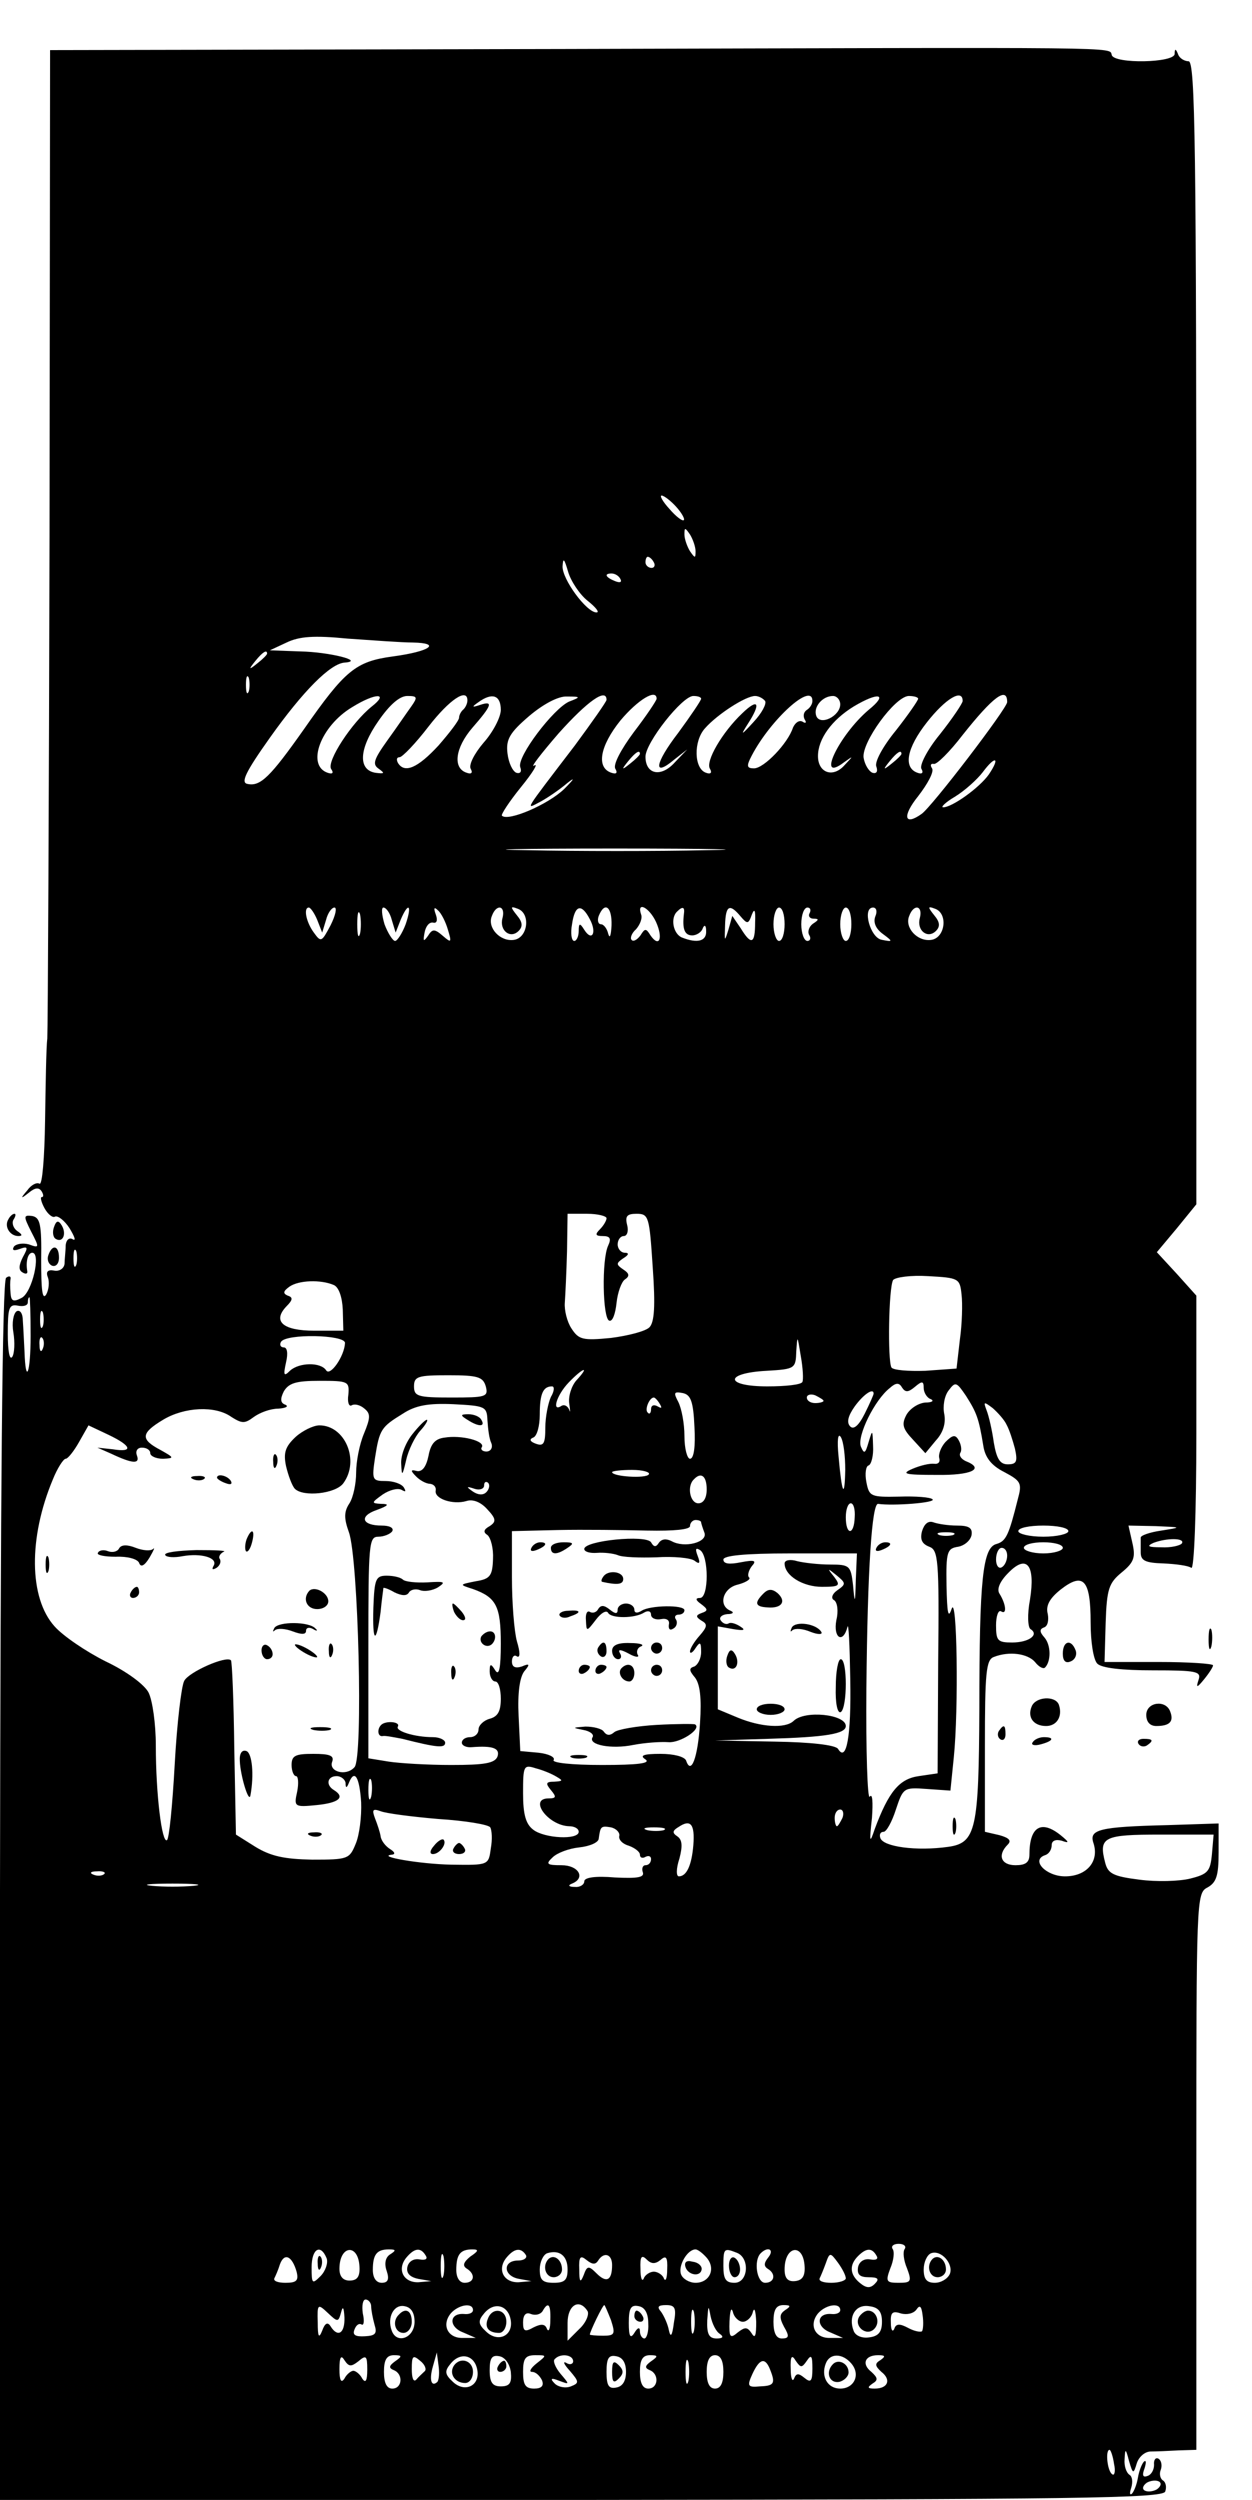 <?xml version="1.0" standalone="no"?>
<!DOCTYPE svg PUBLIC "-//W3C//DTD SVG 20010904//EN"
 "http://www.w3.org/TR/2001/REC-SVG-20010904/DTD/svg10.dtd">
<svg version="1.0" xmlns="http://www.w3.org/2000/svg"
 width="225pt" height="449pt" viewBox="0 0 225 449"
 preserveAspectRatio="xMidYMid meet">

<g transform="translate(0,449) scale(0.1,-0.1)"
fill="#000000" stroke="none">
<path d="M1013 4402 l-923 -2 -1 -873 c-1 -479 -3 -885 -4 -902 -2 -16 -3 -83
-4 -148 -1 -66 -5 -116 -10 -113 -5 3 -15 -2 -22 -12 -13 -15 -12 -16 3 -4 11
9 18 10 23 2 3 -5 4 -10 0 -10 -3 0 -1 -9 5 -20 6 -11 15 -18 19 -15 5 2 17
-7 26 -21 9 -15 12 -23 6 -20 -6 4 -12 0 -13 -11 0 -10 -2 -25 -2 -33 -1 -8
-9 -14 -19 -12 -11 2 -15 -2 -11 -12 3 -8 2 -22 -3 -31 -7 -11 -9 9 -9 61 1
66 -2 77 -16 80 -16 2 -16 0 -2 -28 15 -29 15 -30 -4 -23 -11 3 -23 1 -27 -4
-4 -7 0 -8 11 -4 14 5 15 3 5 -15 -7 -14 -8 -23 -1 -27 6 -4 10 -3 9 2 -3 17
1 33 9 33 16 0 0 -71 -19 -81 -15 -8 -19 -6 -20 8 -1 10 -1 22 0 26 1 5 -3 6
-8 2 -7 -4 -10 -394 -11 -1101 l0 -1094 1044 0 c892 1 1045 3 1050 15 3 8 1
17 -4 20 -5 3 -7 12 -4 19 3 8 1 17 -4 20 -5 3 -9 -2 -8 -11 0 -9 -5 -18 -12
-20 -8 -3 -10 1 -5 14 3 10 3 15 -1 12 -4 -4 -9 -17 -11 -29 -2 -12 -7 -25
-11 -29 -4 -3 -4 2 -1 11 3 10 2 20 -3 23 -6 4 -10 16 -9 28 1 20 2 20 8 -3 7
-24 8 -24 14 -4 4 12 15 21 25 21 9 0 32 1 50 2 l32 1 0 500 c0 489 0 500 20
510 16 9 20 21 20 63 l0 52 -92 -3 c-123 -3 -141 -8 -133 -32 11 -33 -12 -60
-51 -60 -34 0 -62 29 -36 38 7 2 12 10 12 18 0 8 7 11 18 8 14 -5 14 -3 -2 10
-35 28 -56 15 -56 -35 0 -14 -7 -19 -25 -19 -26 0 -33 18 -14 37 7 7 3 12 -15
17 l-26 6 0 154 c0 131 2 155 16 160 28 11 61 6 74 -9 7 -9 15 -13 18 -10 11
11 11 40 -1 54 -9 10 -9 15 -1 18 7 2 9 13 7 24 -4 15 3 28 23 44 41 32 54 18
54 -59 0 -35 5 -67 12 -74 8 -8 45 -12 100 -12 79 0 87 -2 82 -17 -5 -15 -3
-15 10 1 9 11 16 22 16 25 0 3 -44 6 -97 6 l-98 0 2 70 c2 62 6 72 29 91 22
18 25 27 19 53 l-7 31 49 -1 c47 -2 48 -2 10 -8 -21 -3 -38 -9 -37 -13 0 -5 0
-16 0 -26 0 -15 8 -19 41 -20 22 -1 45 -4 50 -8 5 -3 9 96 9 242 l0 247 -35
39 -36 39 36 43 35 43 0 1027 c0 878 -2 1026 -14 1026 -8 0 -17 6 -19 13 -4
10 -6 10 -6 0 -1 -16 -108 -18 -113 -2 -5 15 40 14 -985 11z m202 -822 c10
-11 16 -22 14 -24 -2 -3 -14 6 -26 20 -12 13 -18 24 -14 24 4 0 16 -9 26 -20z
m35 -80 c0 -13 -1 -13 -10 0 -5 8 -10 22 -10 30 0 13 1 13 10 0 5 -8 10 -22
10 -30z m-194 -89 c15 -12 22 -21 16 -21 -18 0 -62 60 -61 83 1 16 3 14 10
-10 5 -17 21 -41 35 -52z m119 69 c3 -5 1 -10 -4 -10 -6 0 -11 5 -11 10 0 6 2
10 4 10 3 0 8 -4 11 -10z m-60 -30 c3 -6 -1 -7 -9 -4 -18 7 -21 14 -7 14 6 0
13 -4 16 -10z m-373 -114 c52 -1 31 -16 -36 -25 -67 -9 -86 -25 -160 -131 -60
-85 -78 -103 -101 -98 -13 2 -4 21 40 83 59 83 109 134 135 135 36 3 -29 19
-80 20 l-55 2 30 14 c23 11 49 13 110 7 44 -3 97 -7 117 -7z m-262 -20 c0 -2
-8 -10 -17 -17 -16 -13 -17 -12 -4 4 13 16 21 21 21 13z m-33 -68 c-3 -7 -5
-2 -5 12 0 14 2 19 5 13 2 -7 2 -19 0 -25z m221 -27 c-36 -29 -81 -98 -73
-112 5 -7 3 -10 -6 -7 -39 13 -13 84 44 118 42 26 67 26 35 1z m71 0 c-8 -11
-27 -39 -43 -61 -25 -35 -27 -43 -15 -51 11 -8 10 -9 -6 -7 -32 5 -30 43 5 93
20 29 38 45 52 45 18 0 19 -2 7 -19z m101 11 c0 -5 -3 -12 -7 -16 -5 -4 -8
-11 -8 -15 0 -5 -17 -27 -37 -50 -37 -40 -61 -51 -73 -31 -3 6 -2 10 3 10 5 0
29 25 52 55 38 49 70 70 70 47z m60 -17 c0 -13 -14 -40 -31 -59 -17 -20 -27
-40 -23 -47 4 -7 1 -10 -7 -7 -26 8 -21 45 10 81 35 40 38 49 14 41 -15 -5
-16 -4 -3 5 25 18 40 12 40 -14z m123 15 c-28 -12 -95 -100 -88 -118 3 -8 0
-12 -7 -10 -7 3 -14 18 -16 35 -3 25 4 37 39 67 26 22 53 36 68 35 25 0 25 -1
4 -9z m67 3 c0 -3 -26 -40 -57 -82 -94 -123 -89 -115 -62 -101 13 7 35 22 49
34 14 11 12 7 -6 -11 -29 -28 -101 -59 -112 -48 -2 2 13 25 34 51 22 27 32 44
24 39 -8 -5 12 21 44 58 52 58 86 82 86 60z m90 2 c0 -3 -18 -30 -41 -60 -23
-31 -38 -59 -33 -66 4 -7 2 -10 -7 -7 -28 9 -21 48 16 94 31 37 65 58 65 39z
m80 0 c0 -3 -19 -31 -41 -61 -43 -56 -46 -81 -7 -48 l23 18 -22 -23 c-25 -28
-53 -22 -53 10 0 25 66 109 86 109 8 0 14 -2 14 -5z m115 -4 c3 -5 -6 -22 -21
-38 -22 -24 -24 -25 -10 -3 24 37 19 47 -10 19 -36 -34 -67 -87 -58 -100 4 -7
1 -10 -7 -7 -22 7 -23 57 -2 80 22 25 73 58 90 58 6 0 14 -4 18 -9z m85 0 c0
-6 -5 -13 -10 -16 -6 -4 -7 -11 -4 -17 4 -6 2 -8 -4 -4 -6 3 -13 -2 -17 -11
-9 -28 -52 -73 -70 -73 -13 0 -14 4 -4 23 34 65 109 133 109 98z m50 -6 c0
-21 -36 -39 -43 -21 -6 16 11 36 30 36 7 0 13 -7 13 -15z m51 -10 c-54 -46
-95 -133 -44 -94 17 12 17 12 1 -5 -21 -24 -48 -14 -48 16 0 31 25 65 64 89
45 27 63 23 27 -6z m89 20 c0 -3 -18 -29 -40 -57 -23 -28 -39 -57 -35 -65 3
-9 0 -13 -7 -11 -7 3 -14 15 -16 27 -4 27 56 110 81 111 9 0 17 -2 17 -5z m80
-4 c0 -4 -18 -31 -41 -60 -23 -28 -37 -56 -33 -62 4 -7 1 -10 -7 -7 -26 9 -20
44 17 91 33 42 64 61 64 38z m80 -2 c0 -11 -136 -189 -154 -201 -31 -22 -35
-4 -6 32 17 22 29 44 25 50 -4 6 -2 9 3 8 5 -2 29 22 52 52 54 68 80 88 80 59z
m-660 -93 c0 -2 -8 -10 -17 -17 -16 -13 -17 -12 -4 4 13 16 21 21 21 13z m470
0 c0 -2 -8 -10 -17 -17 -16 -13 -17 -12 -4 4 13 16 21 21 21 13z m157 -37
c-17 -24 -66 -59 -82 -59 -5 0 4 9 21 19 18 11 40 31 50 44 23 31 32 27 11 -4z
m-509 -136 c-86 -2 -230 -2 -320 0 -90 1 -19 3 157 3 176 0 249 -2 163 -3z
m-698 -125 l9 -23 7 23 c3 12 10 22 15 22 5 0 2 -14 -7 -32 -16 -30 -17 -31
-30 -13 -14 19 -19 45 -9 45 3 0 10 -10 15 -22z m77 -25 c-3 -10 -5 -2 -5 17
0 19 2 27 5 18 2 -10 2 -26 0 -35z m57 25 l7 -23 9 23 c14 33 21 27 9 -8 -6
-16 -15 -30 -19 -30 -4 0 -13 14 -19 30 -5 17 -6 30 -2 30 5 0 12 -10 15 -22z
m101 -18 c7 -23 6 -24 -9 -11 -15 13 -19 13 -27 0 -8 -11 -9 -10 -6 6 2 11 8
19 15 18 7 -2 9 4 5 15 -4 11 -3 14 4 7 6 -5 14 -21 18 -35z m98 21 c-6 -22
14 -38 29 -23 8 8 7 16 -3 28 -12 15 -12 17 1 12 24 -8 19 -52 -6 -56 -25 -4
-49 22 -40 43 8 22 25 19 19 -4z m157 -2 c13 -24 4 -41 -10 -19 -8 13 -10 12
-10 -2 0 -10 -4 -18 -8 -18 -5 0 -7 14 -4 30 5 35 17 38 32 9z m39 -11 c-1
-18 -3 -25 -6 -15 -2 9 -8 17 -13 17 -5 0 -7 7 -4 15 11 27 24 16 23 -17z m80
6 c13 -29 6 -47 -10 -24 -8 13 -10 13 -18 0 -6 -8 -13 -12 -16 -8 -3 3 0 12 8
19 7 8 12 20 9 27 -8 24 15 12 27 -14z m50 14 c-3 -26 1 -38 15 -38 8 0 17 6
19 13 3 7 6 5 6 -5 1 -18 -15 -23 -43 -12 -16 6 -22 35 -9 47 10 10 14 8 12
-5z m102 -4 c12 -14 14 -14 20 3 5 13 7 8 6 -14 0 -39 -7 -41 -26 -10 l-15 22
-7 -25 c-7 -22 -7 -22 -6 8 1 36 8 40 28 16z m79 -14 c0 -16 -4 -30 -10 -30
-5 0 -10 14 -10 30 0 17 5 30 10 30 6 0 10 -13 10 -30z m45 20 c-3 -5 0 -10 7
-10 10 0 10 -2 -1 -9 -7 -5 -10 -14 -7 -20 4 -6 2 -11 -3 -11 -6 0 -11 14 -11
30 0 17 5 30 11 30 5 0 7 -4 4 -10z m75 -20 c0 -16 -4 -30 -10 -30 -5 0 -10
14 -10 30 0 17 5 30 10 30 6 0 10 -13 10 -30z m43 14 c-4 -11 1 -22 13 -31 19
-14 19 -15 -1 -11 -21 3 -36 58 -16 58 6 0 8 -7 4 -16z m80 -3 c-6 -22 14 -38
29 -23 8 8 7 16 -3 28 -12 15 -12 17 1 12 24 -8 19 -52 -6 -56 -25 -4 -49 22
-40 43 8 22 25 19 19 -4z m-563 -539 c0 -4 -5 -13 -12 -20 -9 -9 -8 -12 5 -12
13 0 16 -4 10 -17 -12 -25 -10 -132 2 -135 6 -2 11 13 13 32 2 19 9 38 15 42
9 6 8 11 -3 18 -13 9 -13 11 0 20 10 6 11 10 3 10 -7 0 -13 7 -13 15 0 8 5 15
11 15 6 0 9 9 6 20 -4 16 0 20 17 20 22 0 23 -5 29 -96 5 -70 3 -99 -6 -108
-7 -7 -38 -15 -69 -19 -51 -5 -58 -3 -71 17 -8 12 -13 33 -12 46 1 14 3 55 4
93 l1 67 35 0 c19 0 35 -4 35 -8z m-953 -84 c-3 -7 -5 -2 -5 12 0 14 2 19 5
13 2 -7 2 -19 0 -25z m1591 -53 c2 -16 1 -53 -3 -81 l-6 -52 -56 -4 c-30 -1
-58 1 -61 6 -7 13 -5 143 3 157 4 5 32 9 63 7 55 -3 57 -4 60 -33z m-1128 17
c9 -4 15 -22 16 -44 l1 -38 -52 0 c-57 0 -76 17 -50 44 11 11 12 16 2 19 -9 4
-8 8 3 16 17 12 57 13 80 3z m-545 -91 c0 -68 -9 -90 -11 -28 -1 18 -2 42 -3
55 0 13 -5 20 -11 17 -6 -4 -9 -21 -6 -38 3 -18 2 -38 -2 -44 -5 -7 -8 12 -8
41 0 47 2 54 18 51 10 -2 18 0 18 6 0 5 1 9 3 9 1 0 2 -31 2 -69z m22 17 c-3
-7 -5 -2 -5 12 0 14 2 19 5 13 2 -7 2 -19 0 -25z m0 -40 c-3 -8 -6 -5 -6 6 -1
11 2 17 5 13 3 -3 4 -12 1 -19z m543 10 c-1 -24 -27 -61 -34 -49 -10 15 -49
14 -65 -1 -11 -11 -12 -8 -7 15 4 17 2 27 -4 27 -6 0 -8 5 -5 10 9 15 115 13
115 -2z m822 -70 c-2 -5 -30 -8 -63 -8 -77 0 -78 24 -1 28 51 3 52 4 53 35 2
30 2 29 8 -8 4 -22 5 -43 3 -47z m-406 3 c-9 -10 -15 -29 -13 -42 2 -13 2 -18
0 -11 -3 7 -9 10 -14 7 -18 -12 -9 19 13 42 26 27 39 31 14 4z m-163 -11 c5
-19 0 -20 -62 -20 -60 0 -67 2 -67 20 0 18 7 20 62 20 53 0 62 -3 67 -20z
m-247 -15 c-2 -13 1 -22 6 -19 5 3 15 1 23 -6 11 -9 11 -16 -1 -45 -8 -19 -14
-50 -14 -70 0 -19 -5 -44 -12 -55 -10 -15 -10 -27 -1 -52 17 -47 26 -406 10
-422 -15 -17 -47 -8 -40 10 4 11 -5 14 -34 14 -32 0 -39 -3 -39 -20 0 -11 4
-20 8 -20 4 0 5 -13 2 -28 -6 -27 -5 -28 35 -24 40 4 52 14 31 27 -15 9 -12
25 5 25 8 0 15 -6 16 -12 0 -10 2 -10 6 0 10 25 19 11 22 -35 1 -25 -3 -59
-10 -75 -11 -27 -14 -28 -78 -28 -50 1 -74 6 -102 23 l-35 22 -3 155 c-1 85
-4 157 -6 158 -8 9 -76 -21 -84 -37 -5 -9 -13 -76 -17 -149 -4 -73 -10 -135
-14 -137 -9 -6 -20 82 -20 170 0 39 -6 81 -13 95 -7 14 -39 38 -77 56 -36 18
-77 46 -92 63 -46 51 -47 159 -3 264 8 20 19 37 23 37 4 0 15 14 24 30 l17 30
36 -17 c42 -20 45 -32 8 -26 l-28 3 25 -11 c38 -18 52 -19 46 -3 -3 8 1 14 9
14 8 0 15 -4 15 -10 0 -5 10 -10 23 -10 21 1 20 2 -5 16 -36 19 -35 30 5 54
38 23 94 26 123 5 19 -12 24 -12 40 0 11 8 30 15 44 15 14 1 19 4 13 7 -9 3
-10 10 -3 24 9 15 22 19 64 19 52 0 54 -1 52 -25z m1018 14 c13 11 16 11 16
-2 0 -8 6 -18 13 -20 6 -3 2 -6 -10 -6 -12 -1 -27 -10 -34 -22 -9 -17 -7 -25
12 -45 l22 -24 19 23 c13 14 18 31 15 47 -3 14 0 33 8 43 12 16 14 15 31 -10
19 -30 23 -40 31 -89 3 -21 14 -36 38 -48 30 -16 32 -20 24 -49 -16 -64 -21
-75 -38 -80 -25 -6 -31 -63 -31 -296 -1 -217 -6 -241 -56 -248 -57 -8 -117 0
-122 16 -2 6 0 11 6 11 5 0 15 18 22 40 13 39 14 40 55 37 l43 -3 6 59 c9 87
6 298 -4 267 -6 -18 -8 -7 -9 42 -1 61 1 67 21 70 11 2 22 11 24 21 2 13 -5
17 -26 17 -16 0 -35 3 -43 6 -9 3 -16 -3 -20 -16 -4 -15 0 -23 13 -28 16 -6
18 -22 16 -207 l-1 -200 -34 -5 c-35 -5 -54 -28 -79 -95 -9 -27 -10 -25 -5 20
2 28 1 45 -4 38 -4 -6 -7 82 -6 195 2 215 10 332 21 331 27 -4 104 2 98 8 -3
4 -31 6 -60 5 -51 -1 -54 0 -59 26 -3 15 -1 29 4 30 5 2 9 18 8 35 -1 30 -1
30 -8 7 -6 -21 -8 -22 -14 -8 -7 19 25 84 52 105 11 10 17 10 22 1 6 -9 11 -9
23 1z m-654 -18 c-5 -11 -10 -36 -10 -55 0 -29 -3 -34 -17 -29 -11 4 -12 8 -5
11 7 2 12 21 12 41 0 38 6 51 22 51 5 0 4 -9 -2 -19z m258 -54 c2 -35 -1 -57
-8 -57 -5 0 -10 18 -10 41 0 22 -5 49 -11 61 -9 17 -8 19 8 16 14 -3 19 -14
21 -61z m232 47 c0 -2 -7 -4 -15 -4 -8 0 -15 4 -15 10 0 5 7 7 15 4 8 -4 15
-8 15 -10z m90 13 c0 -2 -7 -18 -16 -36 -11 -22 -20 -29 -26 -23 -7 7 -4 19 8
36 16 22 34 34 34 23z m-384 -19 c4 -7 3 -8 -4 -4 -7 4 -12 2 -12 -5 0 -7 -3
-10 -6 -6 -6 5 3 27 11 27 2 0 7 -5 11 -12z m-310 -29 c1 -15 3 -33 7 -41 3
-8 -1 -15 -9 -15 -7 0 -11 4 -8 8 6 11 -37 22 -67 17 -17 -2 -25 -11 -29 -33
-4 -19 -11 -29 -21 -27 -11 3 -12 1 -1 -10 7 -7 18 -13 25 -13 7 -1 11 -6 10
-12 -3 -15 31 -26 55 -19 12 4 26 -2 37 -14 17 -18 17 -23 5 -31 -11 -6 -12
-11 -4 -16 6 -5 11 -24 10 -43 -1 -30 -5 -36 -31 -40 -30 -6 -30 -6 -5 -14 42
-15 50 -31 50 -98 0 -44 -3 -59 -10 -48 -8 13 -10 12 -10 -2 0 -10 5 -18 10
-18 6 0 10 -14 10 -31 0 -22 -5 -32 -20 -36 -11 -3 -20 -12 -20 -19 0 -8 -7
-14 -15 -14 -8 0 -15 -4 -15 -10 0 -5 8 -9 18 -8 38 3 51 -2 46 -17 -5 -12
-24 -15 -83 -15 -42 0 -92 3 -112 6 l-37 6 0 199 c0 188 1 199 18 199 10 0 22
5 25 10 3 6 -5 10 -19 10 -36 0 -41 17 -9 28 22 8 23 11 8 11 -18 1 -18 2 3
17 12 8 27 12 34 8 7 -4 8 -3 4 4 -4 7 -19 12 -33 12 -24 0 -25 2 -19 42 8 51
11 55 50 79 23 15 46 19 91 17 57 -3 60 -4 61 -29z m933 -8 c5 -9 11 -28 15
-43 5 -23 3 -28 -13 -28 -14 0 -20 10 -25 39 -3 22 -9 48 -13 58 -6 16 -5 16
11 4 9 -8 21 -21 25 -30z m-290 -81 c-1 -53 -6 -44 -12 24 -3 30 -1 43 4 35 5
-8 8 -34 8 -59z m-353 -8 c-5 -8 -66 -4 -66 4 0 2 16 4 36 4 19 0 33 -4 30 -8z
m104 -27 c0 -16 -6 -25 -15 -25 -15 0 -21 31 -8 43 13 14 23 6 23 -18z m-396
-5 c-6 -6 -15 -5 -24 1 -13 9 -12 10 3 5 9 -3 17 0 17 6 0 6 3 8 7 5 4 -4 2
-12 -3 -17z m662 -45 c-1 -33 -16 -33 -16 0 0 14 4 25 9 25 5 0 8 -11 7 -25z
m-276 -9 c0 -2 3 -11 6 -19 6 -17 -36 -28 -59 -15 -10 5 -18 4 -23 -3 -5 -8
-9 -8 -14 1 -9 14 -120 3 -120 -12 0 -5 10 -8 23 -7 12 1 29 -1 37 -4 8 -4 40
-5 70 -4 30 2 61 -1 68 -6 9 -7 11 -5 6 8 -5 13 -4 16 4 11 16 -10 16 -86 0
-86 -9 0 -8 -4 2 -11 12 -9 13 -12 1 -16 -11 -4 -11 -7 0 -14 11 -6 10 -11 -4
-27 -9 -10 -17 -23 -17 -28 0 -5 5 -2 10 6 8 12 10 11 10 -7 0 -12 -6 -23 -12
-26 -10 -3 -10 -7 1 -20 9 -12 12 -36 9 -82 -4 -62 -16 -94 -25 -67 -3 7 -22
12 -46 12 -31 0 -38 -3 -27 -10 10 -7 -14 -10 -78 -10 -55 0 -91 4 -87 9 3 5
-9 11 -27 13 l-33 3 -3 63 c-2 42 2 69 10 80 11 13 10 15 -4 9 -12 -4 -18 -1
-18 9 0 8 4 13 9 9 6 -3 6 7 0 27 -5 18 -9 70 -9 115 l0 83 83 2 c45 1 117 0
160 -1 49 -1 77 2 77 8 0 6 5 11 10 11 6 0 10 -2 10 -4z m660 -16 c0 -5 -20
-10 -45 -10 -25 0 -45 5 -45 10 0 6 20 10 45 10 25 0 45 -4 45 -10z m-207 -7
c-7 -2 -19 -2 -25 0 -7 3 -2 5 12 5 14 0 19 -2 13 -5z m411 -15 c-3 -4 -20 -8
-37 -7 -24 0 -27 2 -14 8 24 9 57 9 51 -1z m-214 -8 c0 -5 -16 -10 -35 -10
-19 0 -35 5 -35 10 0 6 16 10 35 10 19 0 35 -4 35 -10z m-100 -14 c0 -8 -4
-18 -10 -21 -5 -3 -10 3 -10 14 0 12 5 21 10 21 6 0 10 -6 10 -14z m-272 -43
c-1 -44 -2 -45 -5 -10 -4 35 -6 37 -41 37 -20 0 -47 3 -59 6 -13 4 -23 2 -23
-4 0 -22 33 -42 67 -42 32 0 34 2 22 18 -13 16 -12 16 4 3 17 -14 18 -16 2
-27 -10 -7 -12 -15 -6 -18 6 -4 8 -20 4 -36 -6 -32 12 -43 20 -12 2 9 4 -32 5
-93 2 -105 -7 -151 -22 -126 -5 7 -49 12 -114 13 l-107 2 95 3 c105 3 140 9
140 23 0 21 -74 29 -94 9 -15 -14 -59 -11 -100 6 l-36 15 0 74 0 75 28 -5 c19
-3 23 -2 12 5 -8 5 -17 8 -21 5 -4 -2 -10 0 -14 6 -3 5 2 10 12 11 10 0 13 3
6 6 -23 9 -14 41 13 47 15 4 24 10 20 13 -3 3 -1 12 5 20 9 10 6 12 -20 7 -20
-4 -31 -3 -31 5 0 7 38 11 120 11 l120 0 -2 -47z m313 -36 c-5 -26 -4 -50 1
-53 16 -10 -3 -24 -33 -24 -26 0 -29 3 -29 31 0 16 4 28 9 25 11 -7 9 13 -3
32 -5 8 1 22 16 37 33 34 49 15 39 -48z m-851 -318 c12 -7 12 -8 -4 -9 -15 0
-16 -3 -6 -15 10 -12 10 -15 -4 -15 -37 0 -1 -49 37 -50 9 0 17 -4 17 -10 0
-15 -62 -12 -82 4 -13 10 -18 27 -18 65 0 50 1 52 23 45 12 -3 29 -10 37 -15z
m-333 -36 c-3 -10 -5 -4 -5 12 0 17 2 24 5 18 2 -7 2 -21 0 -30z m121 -40 c48
-3 90 -10 93 -15 3 -5 4 -22 1 -38 -4 -30 -4 -30 -71 -29 -56 1 -137 15 -106
18 6 1 4 5 -4 10 -8 5 -16 15 -17 23 -1 7 -6 22 -10 32 -6 16 -4 18 10 13 10
-4 57 -10 104 -14z m726 2 c-4 -8 -8 -15 -10 -15 -2 0 -4 7 -4 15 0 8 4 15 10
15 5 0 7 -7 4 -15z m-268 -49 c-3 -36 -12 -56 -26 -56 -5 0 -5 14 1 32 6 23 5
34 -4 40 -9 6 -9 10 3 17 21 14 29 5 26 -33z m-133 17 c-2 -7 6 -15 17 -18 11
-4 20 -11 20 -16 0 -6 5 -7 10 -4 6 3 10 1 10 -4 0 -6 -4 -11 -10 -11 -5 0 -7
-6 -5 -12 4 -10 -9 -12 -50 -10 -35 3 -55 0 -55 -7 0 -6 -8 -11 -17 -10 -11 0
-13 3 -5 6 25 10 12 33 -19 33 -26 0 -29 2 -16 14 8 8 29 16 48 18 19 2 35 9
35 16 3 22 4 23 22 20 9 -2 16 -9 15 -15z m80 10 c-7 -2 -21 -2 -30 0 -10 3
-4 5 12 5 17 0 24 -2 18 -5z m985 -43 c-3 -31 -7 -36 -39 -44 -20 -5 -61 -6
-91 -2 -48 6 -57 11 -62 31 -12 46 -2 50 100 50 l95 0 -3 -35z m-1991 -36 c-3
-3 -12 -4 -19 -1 -8 3 -5 6 6 6 11 1 17 -2 13 -5z m161 -21 c-21 -2 -55 -2
-75 0 -21 2 -4 4 37 4 41 0 58 -2 38 -4z m1278 -652 c-4 -5 -2 -21 4 -35 9
-24 7 -26 -15 -26 -22 0 -24 2 -15 26 6 14 8 30 4 35 -3 5 2 9 11 9 9 0 14 -4
11 -9z m-1039 -17 c3 -8 -2 -23 -11 -32 -15 -15 -16 -14 -16 16 0 33 16 43 27
16z m59 -15 c1 -18 -4 -25 -18 -25 -12 0 -18 8 -18 21 0 43 34 46 36 4z m55
22 c-8 -5 -11 -16 -6 -30 5 -15 2 -21 -9 -21 -10 0 -16 9 -16 23 0 28 7 37 29
37 13 0 13 -2 2 -9z m64 -2 c4 -6 0 -9 -11 -7 -11 2 -20 -4 -22 -14 -2 -11 5
-18 20 -21 l23 -4 -23 -2 c-27 -1 -39 23 -22 44 15 18 26 19 35 4z m32 -36
c-3 -10 -5 -2 -5 17 0 19 2 27 5 18 2 -10 2 -26 0 -35z m48 34 c-12 -10 -14
-16 -7 -21 17 -10 15 -26 -3 -26 -9 0 -15 9 -15 23 0 28 7 37 29 37 12 0 11
-3 -4 -13z m100 3 c3 -5 -3 -10 -14 -10 -28 0 -27 -28 2 -33 l22 -4 -23 -2
c-27 -1 -39 23 -22 44 14 17 26 19 35 5z m75 -26 c0 -19 -5 -24 -25 -24 -20 0
-25 5 -25 24 0 13 6 26 13 29 22 7 37 -4 37 -29z m250 21 c17 -20 5 -45 -20
-45 -11 0 -23 7 -26 15 -6 15 11 45 26 45 4 0 13 -7 20 -15z m54 9 c24 -9 21
-54 -4 -54 -16 0 -20 7 -20 30 0 32 1 33 24 24z m57 -8 c-8 -10 -9 -16 -1 -21
15 -9 12 -25 -5 -25 -15 0 -21 40 -8 53 13 13 25 7 14 -7z m65 -17 c1 -18 -5
-25 -18 -26 -12 -1 -18 5 -18 21 0 43 34 48 36 5z m129 20 c4 -6 0 -9 -11 -7
-11 2 -20 -4 -22 -14 -2 -13 3 -18 19 -18 17 0 20 -3 11 -12 -8 -8 -15 -8 -27
2 -18 15 -19 32 -3 48 15 15 25 15 33 1z m132 -33 c-4 -9 -16 -16 -27 -16 -15
0 -20 7 -20 24 0 13 6 26 13 29 18 7 41 -19 34 -37z m-1174 4 c4 -16 0 -20
-20 -20 -13 0 -22 3 -20 8 2 4 7 15 10 25 8 22 22 15 30 -13z m542 20 c10 16
25 12 25 -8 0 -28 -10 -33 -28 -15 -14 14 -17 14 -23 -3 -6 -15 -8 -13 -8 10
-1 23 2 26 13 17 10 -8 16 -9 21 -1z m112 1 c10 9 13 5 12 -17 0 -16 -3 -23
-6 -16 -2 6 -11 12 -18 12 -7 0 -16 -6 -18 -12 -3 -7 -6 0 -6 17 -1 22 2 26
11 17 8 -8 15 -9 25 -1z m333 -33 c0 -4 -12 -8 -26 -8 -14 0 -23 3 -21 8 2 4
7 16 11 27 7 20 8 20 22 1 8 -11 14 -23 14 -28z m-853 -50 c0 -7 3 -22 6 -33
5 -16 2 -20 -17 -21 -17 -1 -23 2 -19 12 3 8 8 12 13 9 4 -2 5 7 2 20 -2 14 0
25 5 25 5 0 10 -6 10 -12z m-54 -11 c3 12 5 9 6 -9 1 -29 -12 -37 -25 -16 -5
8 -10 6 -15 -8 -6 -15 -8 -11 -8 15 -1 33 0 34 18 17 18 -17 19 -17 24 1z
m132 -17 c0 -29 -32 -41 -41 -16 -9 24 4 48 23 44 12 -2 18 -12 18 -28z m105
21 c0 -5 -7 -8 -16 -7 -27 2 -28 -23 -2 -33 l23 -10 -23 0 c-27 -1 -39 23 -22
44 14 16 40 20 40 6z m68 -19 c4 -28 -24 -40 -45 -19 -14 13 -14 19 -3 32 18
22 44 15 48 -13z m71 1 c0 -16 -3 -22 -6 -16 -3 9 -10 10 -24 3 -16 -9 -19 -7
-19 9 0 13 5 19 14 15 8 -3 17 -1 21 5 10 18 15 13 14 -16z m67 16 c3 -6 -3
-21 -15 -32 l-21 -21 0 32 c0 32 21 45 36 21z m42 -16 c8 -25 7 -28 -14 -28
-13 0 -24 1 -24 2 0 5 23 53 26 53 1 0 6 -12 12 -27z m67 -6 c1 -15 -3 -27 -7
-27 -4 0 -8 6 -8 13 0 8 -4 7 -10 -3 -7 -11 -10 -7 -10 18 0 27 4 33 18 30 11
-2 17 -13 17 -31z m46 1 c-3 -24 -6 -27 -9 -13 -2 11 -9 26 -14 33 -8 9 -5 12
9 12 16 0 19 -5 14 -32z m36 -15 c-3 -10 -5 -2 -5 17 0 19 2 27 5 18 2 -10 2
-26 0 -35z m47 -5 c7 -5 5 -8 -6 -8 -14 0 -18 8 -17 33 2 27 2 28 6 7 3 -14
10 -28 17 -32z m41 22 c7 0 16 8 18 18 3 9 5 1 6 -18 0 -25 -2 -31 -8 -21 -8
12 -12 12 -25 2 -14 -12 -16 -9 -15 20 1 19 3 26 6 17 2 -10 11 -18 18 -18z
m76 21 c-10 -7 -11 -13 -2 -30 10 -17 9 -21 -4 -21 -10 0 -15 10 -15 30 0 22
5 30 18 30 13 0 14 -2 3 -9z m99 0 c0 -5 -7 -8 -16 -7 -27 2 -28 -23 -2 -33
l23 -10 -23 0 c-27 -1 -39 23 -22 44 14 16 40 20 40 6z m75 -21 c0 -18 -6 -26
-23 -28 -13 -2 -25 3 -28 12 -10 26 4 48 28 44 17 -2 23 -10 23 -28z m72 -17
c-3 -2 -14 0 -25 6 -15 8 -22 8 -25 -2 -3 -6 -6 -2 -6 11 -1 19 3 22 18 17 11
-3 23 0 28 7 6 9 9 6 11 -10 2 -13 1 -26 -1 -29z m-1013 -54 c14 12 16 10 16
-15 0 -20 -3 -25 -9 -16 -4 8 -12 14 -16 14 -4 0 -12 -6 -16 -14 -6 -9 -9 -3
-9 17 0 22 3 26 9 16 8 -12 12 -12 25 -2z m66 0 c-11 -8 -12 -12 -2 -16 17 -7
15 -33 -3 -33 -10 0 -15 10 -15 30 0 22 5 30 18 30 15 0 15 -2 2 -11z m53 -18
c-4 -4 -11 -10 -15 -15 -5 -5 -8 3 -8 19 0 24 2 26 15 15 9 -7 12 -16 8 -19z
m23 -19 c-11 -10 -15 4 -8 28 l7 25 3 -23 c2 -13 1 -26 -2 -30z m72 20 c4 -28
-24 -40 -45 -19 -14 13 -14 19 -3 32 18 22 44 15 48 -13z m60 -2 c2 -20 -2
-26 -18 -26 -15 0 -20 7 -20 29 0 22 4 28 18 25 10 -2 18 -14 20 -28z m46 15
c-10 -8 -14 -15 -8 -15 7 0 14 -7 18 -15 4 -10 -1 -15 -14 -15 -16 0 -20 7
-20 30 0 24 4 30 22 30 21 0 21 0 2 -15z m66 4 c0 -5 -6 -7 -12 -3 -7 4 -5 -2
6 -14 17 -20 17 -22 2 -28 -10 -4 -23 -1 -29 5 -9 9 -7 11 8 5 19 -7 19 -7 2
13 -9 11 -14 23 -10 26 10 11 33 8 33 -4z m95 -19 c0 -16 -6 -26 -17 -28 -14
-3 -18 3 -18 28 0 25 4 31 18 28 11 -2 17 -12 17 -28z m45 19 c-11 -8 -12 -12
-2 -16 17 -7 15 -33 -3 -33 -10 0 -15 10 -15 30 0 22 5 30 18 30 15 0 15 -2 2
-11z m67 -36 c-3 -10 -5 -2 -5 17 0 19 2 27 5 18 2 -10 2 -26 0 -35z m63 17
c0 -20 -5 -30 -15 -30 -10 0 -15 10 -15 30 0 20 5 30 15 30 10 0 15 -10 15
-30z m150 20 c8 12 10 9 10 -14 0 -23 -3 -26 -14 -17 -11 9 -15 9 -19 -1 -3
-7 -6 1 -6 17 -1 23 2 27 9 15 9 -13 11 -13 20 0z m80 -5 c17 -20 5 -45 -20
-45 -23 0 -35 22 -26 45 7 19 30 19 46 0z m52 6 c-10 -6 -10 -10 2 -21 18 -14
12 -30 -12 -30 -13 0 -14 2 -4 9 10 6 10 10 -2 21 -18 14 -12 30 12 30 13 0
14 -2 4 -9z m-198 -17 c10 -25 7 -29 -18 -30 -22 -2 -24 0 -14 22 13 28 23 31
32 8z m618 -169 c3 -13 1 -22 -3 -19 -9 5 -13 44 -5 44 2 0 6 -11 8 -25z m77
-46 c-7 -4 -17 -5 -22 -2 -5 3 -3 9 4 14 7 4 17 5 22 2 5 -3 3 -9 -4 -14z"/>
<path d="M531 1909 c-18 -17 -22 -28 -17 -52 4 -17 11 -36 16 -41 15 -15 73
-9 87 10 30 41 3 104 -43 104 -11 0 -31 -10 -43 -21z"/>
<path d="M491 1864 c0 -11 3 -14 6 -6 3 7 2 16 -1 19 -3 4 -6 -2 -5 -13z"/>
<path d="M348 1833 c7 -3 16 -2 19 1 4 3 -2 6 -13 5 -11 0 -14 -3 -6 -6z"/>
<path d="M390 1836 c0 -2 7 -7 16 -10 8 -3 12 -2 9 4 -6 10 -25 14 -25 6z"/>
<path d="M443 1725 c-3 -9 -3 -18 -1 -21 3 -3 8 4 11 16 6 23 -1 27 -10 5z"/>
<path d="M214 1709 c-3 -6 -12 -8 -20 -5 -7 3 -16 2 -18 -3 -3 -4 12 -7 32 -7
21 1 39 -4 42 -11 3 -9 10 -5 19 10 7 12 10 19 6 15 -4 -4 -18 -3 -31 2 -15 6
-26 6 -30 -1z"/>
<path d="M297 1697 c2 -4 16 -5 31 -2 34 6 64 -3 56 -17 -4 -7 -2 -8 5 -4 6 4
9 11 6 16 -3 4 1 10 7 13 7 2 -15 3 -49 3 -33 -1 -59 -4 -56 -9z"/>
<path d="M82 1680 c0 -14 2 -19 5 -12 2 6 2 18 0 25 -3 6 -5 1 -5 -13z"/>
<path d="M235 1630 c-3 -5 -1 -10 4 -10 6 0 11 5 11 10 0 6 -2 10 -4 10 -3 0
-8 -4 -11 -10z"/>
<path d="M556 1633 c-13 -14 -5 -33 14 -33 11 0 20 6 20 14 0 15 -24 28 -34
19z"/>
<path d="M493 1566 c-3 -6 -3 -8 1 -4 5 4 19 3 32 -2 16 -6 24 -6 24 1 0 6 6
7 13 3 6 -4 9 -3 4 1 -11 13 -67 13 -74 1z"/>
<path d="M470 1526 c0 -9 5 -16 10 -16 6 0 10 4 10 9 0 6 -4 13 -10 16 -5 3
-10 -1 -10 -9z"/>
<path d="M530 1536 c0 -3 9 -10 20 -16 11 -6 20 -8 20 -6 0 3 -9 10 -20 16
-11 6 -20 8 -20 6z"/>
<path d="M591 1524 c0 -11 3 -14 6 -6 3 7 2 16 -1 19 -3 4 -6 -2 -5 -13z"/>
<path d="M563 1383 c9 -2 23 -2 30 0 6 3 -1 5 -18 5 -16 0 -22 -2 -12 -5z"/>
<path d="M431 1327 c1 -26 16 -76 19 -62 7 38 3 76 -7 80 -8 3 -13 -4 -12 -18z"/>
<path d="M558 1193 c7 -3 16 -2 19 1 4 3 -2 6 -13 5 -11 0 -14 -3 -6 -6z"/>
<path d="M1699 1900 c-8 -9 -13 -22 -11 -29 2 -7 -2 -11 -9 -10 -8 1 -25 -3
-39 -9 -21 -9 -15 -11 43 -11 63 -1 88 11 52 25 -8 4 -12 10 -9 15 3 5 1 15
-3 22 -6 11 -11 10 -24 -3z"/>
<path d="M1575 1710 c-3 -6 1 -7 9 -4 18 7 21 14 7 14 -6 0 -13 -4 -16 -10z"/>
<path d="M1712 1210 c0 -14 2 -19 5 -12 2 6 2 18 0 25 -3 6 -5 1 -5 -13z"/>
<path d="M840 1940 c20 -13 33 -13 25 0 -3 6 -14 10 -23 10 -15 0 -15 -2 -2
-10z"/>
<path d="M741 1914 c-12 -15 -21 -38 -20 -53 1 -23 2 -23 9 7 4 18 16 42 25
52 10 11 15 20 12 20 -3 0 -15 -12 -26 -26z"/>
<path d="M671 1603 c-2 -64 5 -68 13 -8 2 22 5 41 5 43 1 1 10 -2 20 -8 13 -6
22 -7 26 0 3 5 12 7 20 4 7 -3 22 -1 32 5 15 10 12 11 -19 9 -20 -1 -40 1 -44
5 -4 4 -17 7 -29 7 -20 0 -22 -6 -24 -57z"/>
<path d="M816 1595 c4 -8 11 -15 16 -15 6 0 5 6 -2 15 -7 8 -14 15 -16 15 -2
0 -1 -7 2 -15z"/>
<path d="M865 1551 c-6 -11 9 -23 19 -14 9 9 7 23 -3 23 -6 0 -12 -4 -16 -9z"/>
<path d="M811 1484 c0 -11 3 -14 6 -6 3 7 2 16 -1 19 -3 4 -6 -2 -5 -13z"/>
<path d="M685 1392 c-8 -8 -6 -22 3 -20 4 1 19 -2 35 -5 63 -16 77 -17 77 -7
0 5 -10 10 -22 10 -33 0 -68 11 -63 19 5 9 -22 11 -30 3z"/>
<path d="M955 1710 c-3 -6 1 -7 9 -4 18 7 21 14 7 14 -6 0 -13 -4 -16 -10z"/>
<path d="M990 1710 c0 -13 11 -13 30 0 12 8 11 10 -7 10 -13 0 -23 -4 -23 -10z"/>
<path d="M1084 1658 c-3 -4 -4 -8 -2 -9 27 -6 38 -5 38 5 0 14 -28 17 -36 4z"/>
<path d="M1075 1600 c-3 -6 -10 -8 -15 -5 -5 3 -8 -4 -7 -15 1 -21 1 -21 18 1
9 12 19 18 22 12 6 -10 48 -10 65 1 7 4 12 2 12 -4 0 -6 8 -10 18 -8 10 2 16
-2 14 -10 -1 -8 2 -11 8 -7 6 3 8 11 5 16 -4 5 -1 9 4 9 6 0 11 3 11 8 0 10
-62 9 -77 -1 -8 -5 -13 -4 -13 2 0 6 -7 11 -15 11 -8 0 -15 -5 -15 -11 0 -8
-4 -8 -14 0 -10 8 -16 9 -21 1z"/>
<path d="M1006 1588 c3 -4 11 -5 19 -1 21 7 19 12 -4 10 -11 0 -18 -5 -15 -9z"/>
<path d="M1075 1531 c-3 -5 -1 -12 5 -16 5 -3 10 1 10 9 0 18 -6 21 -15 7z"/>
<path d="M1100 1525 c0 -8 5 -15 11 -15 5 0 7 5 3 11 -4 7 1 7 16 -1 12 -7 20
-7 16 -2 -3 6 0 13 6 15 7 3 -2 6 -19 6 -23 1 -33 -4 -33 -14z"/>
<path d="M1170 1530 c0 -5 5 -10 10 -10 6 0 10 5 10 10 0 6 -4 10 -10 10 -5 0
-10 -4 -10 -10z"/>
<path d="M1040 1489 c0 -5 5 -7 10 -4 6 3 10 8 10 11 0 2 -4 4 -10 4 -5 0 -10
-5 -10 -11z"/>
<path d="M1070 1489 c0 -5 5 -7 10 -4 6 3 10 8 10 11 0 2 -4 4 -10 4 -5 0 -10
-5 -10 -11z"/>
<path d="M1117 1494 c-8 -8 1 -24 14 -24 5 0 9 7 9 15 0 15 -12 20 -23 9z"/>
<path d="M1170 1490 c0 -5 5 -10 10 -10 6 0 10 5 10 10 0 6 -4 10 -10 10 -5 0
-10 -4 -10 -10z"/>
<path d="M1180 1392 c-35 -2 -70 -8 -76 -13 -8 -7 -14 -6 -19 1 -3 5 -18 9
-33 9 -24 -2 -24 -2 -4 -6 12 -2 20 -8 17 -13 -9 -14 34 -22 73 -14 21 4 49 6
63 5 21 -2 61 24 48 32 -2 1 -33 1 -69 -1z"/>
<path d="M1028 1333 c6 -2 18 -2 25 0 6 3 1 5 -13 5 -14 0 -19 -2 -12 -5z"/>
<path d="M1372 1628 c-17 -17 -15 -24 8 -25 25 -2 34 11 17 26 -10 8 -17 7
-25 -1z"/>
<path d="M1423 1567 c-3 -7 -3 -9 1 -5 5 4 19 3 33 -3 13 -5 22 -5 19 0 -9 15
-46 20 -53 8z"/>
<path d="M1307 1516 c-3 -8 -2 -18 3 -21 13 -8 20 9 11 24 -6 10 -10 9 -14 -3z"/>
<path d="M1502 1460 c-1 -29 3 -48 9 -45 12 8 12 95 0 95 -5 0 -9 -23 -9 -50z"/>
<path d="M1360 1420 c0 -5 11 -10 25 -10 14 0 25 5 25 10 0 6 -11 10 -25 10
-14 0 -25 -4 -25 -10z"/>
<path d="M780 1175 c-8 -9 -8 -15 -2 -15 12 0 26 19 19 26 -2 2 -10 -2 -17
-11z"/>
<path d="M815 1170 c-3 -5 1 -10 10 -10 9 0 13 5 10 10 -3 6 -8 10 -10 10 -2
0 -7 -4 -10 -10z"/>
<path d="M571 424 c0 -11 3 -14 6 -6 3 7 2 16 -1 19 -3 4 -6 -2 -5 -13z"/>
<path d="M986 433 c-12 -12 -6 -33 9 -33 8 0 15 6 15 14 0 17 -14 28 -24 19z"/>
<path d="M1232 418 c5 -15 28 -18 29 -3 0 6 -7 12 -17 13 -10 3 -15 -1 -12
-10z"/>
<path d="M1310 421 c0 -12 5 -21 10 -21 6 0 10 6 10 14 0 8 -4 18 -10 21 -5 3
-10 -3 -10 -14z"/>
<path d="M1676 433 c-12 -12 -6 -33 9 -33 8 0 15 6 15 14 0 17 -14 28 -24 19z"/>
<path d="M717 333 c-13 -12 -7 -33 8 -33 8 0 15 9 15 20 0 20 -11 26 -23 13z"/>
<path d="M877 326 c-7 -16 1 -26 20 -26 7 0 13 9 13 20 0 23 -25 27 -33 6z"/>
<path d="M1140 330 c0 -5 5 -10 11 -10 5 0 7 5 4 10 -3 6 -8 10 -11 10 -2 0
-4 -4 -4 -10z"/>
<path d="M1544 329 c-10 -17 13 -36 27 -22 12 12 4 33 -11 33 -5 0 -12 -5 -16
-11z"/>
<path d="M815 240 c-8 -14 3 -30 21 -30 8 0 14 9 14 20 0 21 -24 28 -35 10z"/>
<path d="M895 240 c-3 -5 -1 -10 4 -10 6 0 11 5 11 10 0 6 -2 10 -4 10 -3 0
-8 -4 -11 -10z"/>
<path d="M1100 230 c0 -19 3 -21 12 -12 9 9 9 15 0 24 -9 9 -12 7 -12 -12z"/>
<path d="M1497 244 c-14 -14 -7 -35 11 -32 9 2 17 10 17 17 0 16 -18 25 -28
15z"/>
<path d="M15 2300 c-8 -13 3 -30 18 -30 8 0 7 3 -2 9 -7 5 -10 14 -7 20 4 6 5
11 2 11 -3 0 -8 -4 -11 -10z"/>
<path d="M97 2286 c-3 -8 -2 -18 3 -21 13 -8 20 9 11 24 -6 10 -10 9 -14 -3z"/>
<path d="M87 2236 c-3 -8 0 -16 6 -19 7 -3 13 3 13 14 0 22 -12 25 -19 5z"/>
<path d="M2172 1545 c0 -16 2 -22 5 -12 2 9 2 23 0 30 -3 6 -5 -1 -5 -18z"/>
<path d="M1910 1520 c0 -13 5 -18 14 -14 8 3 12 12 9 20 -8 21 -23 17 -23 -6z"/>
<path d="M1854 1425 c-8 -19 3 -35 26 -35 19 0 30 17 23 38 -6 17 -42 15 -49
-3z"/>
<path d="M2060 1410 c0 -13 7 -20 18 -20 24 0 32 8 25 26 -8 22 -43 17 -43 -6z"/>
<path d="M1795 1381 c-3 -5 -2 -12 3 -15 5 -3 9 1 9 9 0 17 -3 19 -12 6z"/>
<path d="M1856 1361 c-4 -5 3 -7 14 -4 23 6 26 13 6 13 -8 0 -17 -4 -20 -9z"/>
<path d="M2046 1358 c3 -5 10 -6 15 -3 13 9 11 12 -6 12 -8 0 -12 -4 -9 -9z"/>
</g>
</svg>
